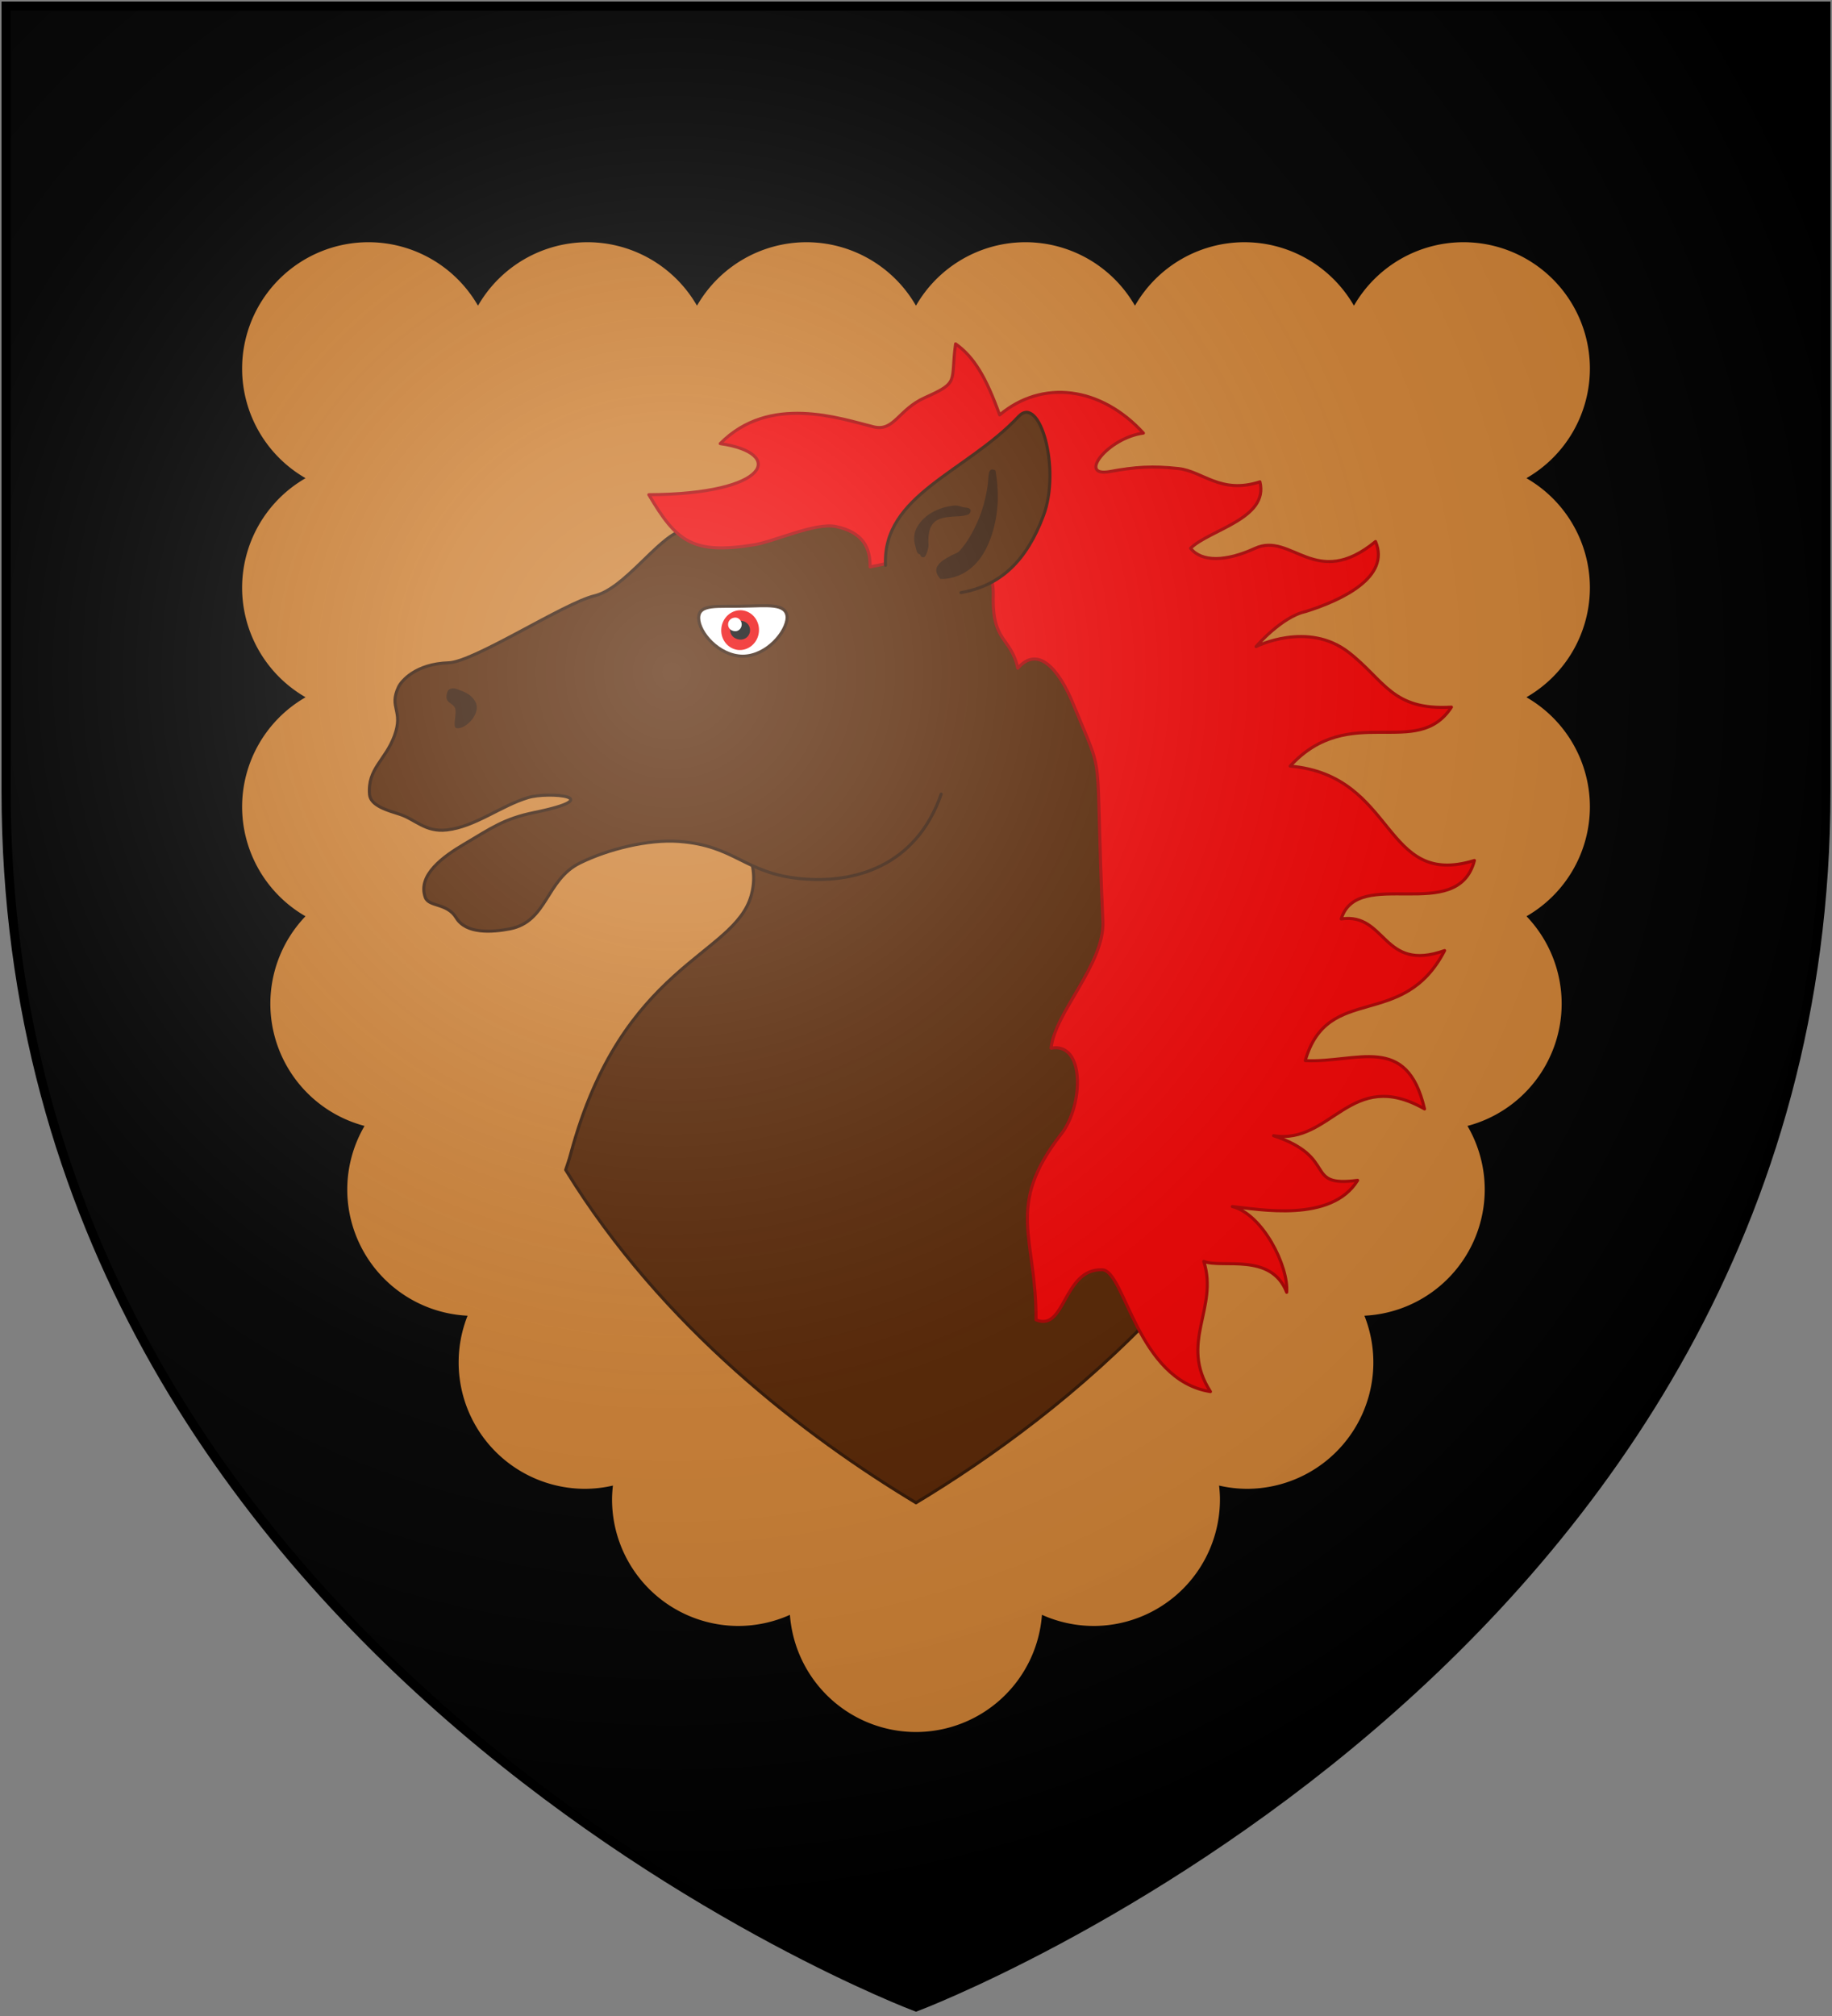 <?xml version="1.0" encoding="UTF-8"?>
<svg xmlns="http://www.w3.org/2000/svg" xmlns:xlink="http://www.w3.org/1999/xlink" width="600" height="660">
<rect width="100%" height="100%" fill="#808080" stroke="none"/>
<defs>
  <radialGradient id="rg" gradientUnits="userSpaceOnUse" cx="220" cy="220" r="405">
    <stop style="stop-color:#fff;stop-opacity:.3" offset="0"/>
    <stop style="stop-color:#fff;stop-opacity:.2" offset=".2"/>
    <stop style="stop-color:#666;stop-opacity:.1" offset=".6"/>
    <stop style="stop-color:#000;stop-opacity:.13" offset="1"/>
  </radialGradient>
  <path id="shield" d="m2,2v257c0,286 298,398 298,398c0,0 298-112 298-398V2z"/>
</defs>
<use id="background" xlink:href="#shield" style="fill:#000000;"/>
<path style="fill:#cd7f32;" d="m 120.7,79.293 a 41.407,41.407 0 0 0 -41.407,41.407 41.407,41.407 0 0 0 20.707,35.8 v 0.1 a 41.407,41.407 0 0 0 -20.707,35.82 41.407,41.407 0 0 0 20.707,35.8 v 0.1 a 41.407,41.407 0 0 0 -20.707,35.82 41.407,41.407 0 0 0 20.757,35.83 41.407,41.407 0 0 0 -11.507,28.62 41.407,41.407 0 0 0 30.847,40.02 41.407,41.407 0 0 0 -5.66,20.79 41.407,41.407 0 0 0 39.41,41.34 41.407,41.407 0 0 0 -2.93,15.26 41.407,41.407 0 0 0 41.41,41.41 41.407,41.407 0 0 0 9.12,-1.06 41.407,41.407 0 0 0 -0.28,3.86 41.407,41.407 0 0 0 40.71,42.09 41.407,41.407 0 0 0 17.54,-3.63 41.407,41.407 0 0 0 41.29,38.36 41.407,41.407 0 0 0 41.25,-38.37 41.407,41.407 0 0 0 17.58,3.64 41.407,41.407 0 0 0 40.71,-42.09 41.407,41.407 0 0 0 -0.28,-3.86 41.407,41.407 0 0 0 9.12,1.06 41.407,41.407 0 0 0 41.41,-41.41 41.407,41.407 0 0 0 -2.93,-15.26 41.407,41.407 0 0 0 39.41,-41.34 41.407,41.407 0 0 0 -5.66,-20.79 41.407,41.407 0 0 0 30.85,-40.02 41.407,41.407 0 0 0 -11.51,-28.62 41.407,41.407 0 0 0 20.76,-35.83 41.407,41.407 0 0 0 -20.71,-35.82 v -0.1 a 41.407,41.407 0 0 0 20.71,-35.8 41.407,41.407 0 0 0 -20.71,-35.82 v -0.1 a 41.407,41.407 0 0 0 20.71,-35.8 41.407,41.407 0 0 0 -41.41,-41.407 41.407,41.407 0 0 0 -35.82,20.707 h -0.1 a 41.407,41.407 0 0 0 -35.8,-20.707 41.407,41.407 0 0 0 -35.82,20.707 h -0.1 a 41.407,41.407 0 0 0 -35.8,-20.707 41.407,41.407 0 0 0 -35.82,20.707 h -0.1 a 41.407,41.407 0 0 0 -35.8,-20.707 41.407,41.407 0 0 0 -35.82,20.707 h -0.1 a 41.407,41.407 0 0 0 -35.8,-20.707 41.407,41.407 0 0 0 -35.82,20.707 h -0.1 a 41.407,41.407 0 0 0 -35.82,-20.707 z"/>
<g id="horse"  style="fill:#552200;stroke:#311300;stroke-width:1;stroke-linecap:round;stroke-linejoin:round;">
  <path id="neck" d="M 279.396 160.369 C 272.968 160.281 266.706 160.984 260.857 162.592 C 231.844 170.571 228.145 210.239 226.01 240.254 C 224.49 261.617 251.783 272.514 246.037 293.146 C 240.466 313.153 203.644 315.552 186.914 377.764 C 186.411 379.635 185.84 381.323 185.264 382.994 C 216.971 434.629 263.959 470.272 300 491.979 C 324.49 477.229 354.015 455.991 380.389 427.73 C 367.515 414.22 358.837 399.986 358.762 379.643 C 358.652 350.248 378.688 309.626 379.406 280.24 C 380.293 243.927 372.85 227.407 352.457 197.109 C 338.263 176.023 307.255 160.753 279.396 160.369 z " />
  <path id="head" d="m 308.249,259.978 c -8.292,23.78 -28.543,29.361 -45.996,27.692 -18.471,-1.766 -21.389,-10.852 -39.895,-12.203 -10.142,-0.741 -23.261,2.55 -32.385,7.04 -11.259,5.542 -10.673,19.228 -22.998,21.59 -5.777,1.107 -14.309,1.748 -17.558,-3.624 -2.991,-4.947 -8.985,-3.506 -10.134,-6.701 -2.623,-7.299 5.99,-13.427 12.672,-17.366 8.74,-5.152 12.997,-8.348 22.936,-10.383 24.726,-5.062 4.791,-6.934 -1.925,-4.911 -8.99,2.707 -17.315,9.547 -26.644,10.601 -7.043,0.795 -10.308,-3.498 -15.489,-5.163 -3.581,-1.151 -9.476,-2.691 -9.799,-6.438 -0.727,-8.43 5.179,-11.19 8.116,-19.125 3.136,-8.472 -1.869,-9.174 1.351,-16.039 0.951,-2.027 5.657,-7.629 16.41,-7.958 8.316,-0.254 37.851,-19.563 47.792,-21.929 9.871,-2.35 20.658,-18.934 28.369,-21.249 15.067,-4.523 18.006,2.071 31.669,0.275"/>
  <path id="nose" style="fill:#311300;stroke:none;" d="m 148.911,236.58 c 0.031,-1.461 0.472,-2.929 0.238,-4.38 -0.186,-1.158 -1.418,-1.718 -2.289,-2.471 -0.91,-0.786 -0.718,-2.388 -0.218,-3.44 0.488,-1.028 1.902,-1.089 2.932,-0.716 2.626,0.949 4.693,1.698 6.075,4.077 1.969,3.389 -2.118,8.045 -4.937,8.655 -1.749,0.378 -1.833,-0.202 -1.801,-1.725 z" />
  <path id="mane" style="fill:#ee0000;stroke:#aa0000;" d="m 286.065,139.732 c 6.792,1.683 8.077,-5.633 16.89,-9.57 11.458,-5.119 8.295,-4.957 10.011,-17.581 5.966,4.221 9.95,10.84 14.427,23.259 13.947,-11.715 33.13,-9.343 47.083,5.945 -11.757,1.608 -21.677,14.535 -11.007,12.595 8.433,-1.533 14.005,-1.899 22.484,-0.979 8.069,0.896 13.827,8.506 26.684,4.342 2.998,12.07 -16.473,15.637 -22.715,21.751 3.649,4.579 11.585,4.388 21.1,0.03 12.029,-5.51 19.871,13.91 39.478,-2.24 4.955,11.712 -11.093,19.226 -22.875,22.918 -7.896,1.713 -16.253,11.481 -16.253,11.481 0,0 16.874,-8.523 30.302,1.865 11.806,9.133 14.201,19.119 33.689,17.953 -11.297,17.383 -33.438,-1.86 -52.825,19.309 35.021,3.104 30.046,40.243 60.351,30.895 -5.508,21.123 -38.259,1.708 -43.632,19.139 14.89,-2.132 13.437,17.689 33.874,10.348 -13.633,26.437 -38.235,10.406 -45.646,36.033 16.832,0.843 33.288,-9.198 39.064,15.823 -24.223,-13.811 -30.443,11.789 -49.443,8.766 21.557,7.199 9.529,16.95 27.533,14.614 -8.644,14.022 -32.409,9.428 -41.06,8.576 9.856,2.429 18.494,19.45 17.824,28.07 -5.106,-13.164 -21.138,-7.728 -27.16,-10.124 4.957,15.324 -8.201,26.511 2.197,42.642 -24.109,-3.769 -27.958,-39.647 -35.453,-39.894 -12.872,-0.424 -11.985,20.423 -21.672,16.402 0.181,-27.033 -10.396,-36.962 8.288,-60.887 7.251,-9.285 7.834,-30.136 -3.342,-28.049 1.041,-11.51 17.592,-27.586 16.95,-41.584 -2.76,-60.192 1.083,-44.732 -9.727,-71.125 -4.672,-11.407 -11.562,-19.305 -18.141,-11.691 -2.294,-10.395 -8.448,-8.279 -8.038,-23.955 0.357,-13.652 -13.135,-24.919 -25.317,-16.426 -4.283,2.986 -1.581,4.77 -15.016,7.203 0.102,-6.457 -2.517,-11.353 -11.152,-13.199 -6.699,-1.432 -20.206,4.878 -26.701,5.946 -20.248,3.329 -25.573,-1.018 -34.624,-16.38 39.871,-0.165 44.646,-13.688 23.378,-16.719 16.126,-16.32 39.162,-8.235 50.191,-5.503 z" />
  <g id="ear">
    <path d="m 290.016,185.064 c -1.062,-23.075 26.478,-30.47 43.621,-48.749 6.935,-7.289 13.803,17.233 8.118,32.443 -5.506,14.729 -13.962,22.985 -27.008,25.248" />
    <path style="fill:#311300;stroke:none;" d="m 301.165,181.445 c -1.013,-0.171 -1.083,-1.746 -1.389,-2.734 -0.294,-0.95 -0.448,-1.956 -0.375,-2.947 0.108,-1.479 0.653,-2.907 1.526,-4.114 0.488,-0.675 1.015,-1.325 1.62,-1.892 1.035,-0.971 2.228,-1.786 3.501,-2.413 1.207,-0.595 2.479,-1.063 3.787,-1.391 0.955,-0.239 1.938,-0.392 2.919,-0.46 0.876,-0.06 1.711,0.281 2.544,0.512 0.843,0.233 2.014,0.082 2.496,0.812 0.347,0.526 -0.237,1.492 -0.835,1.695 -1.946,0.658 -4.084,0.457 -6.121,0.721 -1.374,0.178 -2.792,0.372 -4.005,1.098 -0.649,0.389 -1.204,0.914 -1.617,1.551 -0.944,1.454 -1.119,3.241 -1.176,4.93 -0.026,0.763 0.166,1.549 0.015,2.29 -0.227,1.11 -0.509,2.277 -1.195,3.178 -0.224,0.294 -0.742,0.155 -1.07,0.015 -0.323,-0.139 -0.278,-0.791 -0.625,-0.849 z m 6.473,7.609 c -0.866,-0.935 -1.371,-2.393 -0.698,-3.583 0.985,-1.741 2.882,-2.628 4.548,-3.58 0.896,-0.512 2.025,-0.742 2.721,-1.494 2.572,-2.778 4.408,-6.185 5.962,-9.638 1.685,-3.744 2.683,-7.757 3.304,-11.807 0.219,-1.428 0.125,-2.904 0.474,-4.305 0.107,-0.43 0.605,-1.048 1.054,-0.946 0.434,0.099 0.999,0.034 1.096,0.66 0.478,3.074 0.782,6.178 0.689,9.278 -0.136,4.53 -0.973,9.054 -2.628,13.287 -1.153,2.947 -2.731,5.793 -4.996,8.02 -1.507,1.481 -3.268,2.713 -5.245,3.487 -1.872,0.734 -3.883,1.2 -5.887,1.088 -0.204,-0.011 -0.256,-0.318 -0.395,-0.468 z" />
  </g>
  <g id="eye">
    <path style="fill:#ffffff;" d="m 228.82,202.368 c 0.056,4.661 6.534,12.37 14.455,12.465 7.938,-0.076 14.417,-8.055 14.532,-12.699 -0.21,-4.848 -6.696,-3.766 -14.634,-3.69 -7.955,0.247 -14.392,-0.907 -14.353,3.924 z"/>
    <path style="fill:#ee0000;stroke:none;" d="m 236.25,205.689 a 6.228,6.501 5.652 0 0 5.504,7.096 6.228,6.501 5.652 0 0 6.789,-5.88 6.228,6.501 5.652 0 0 -5.504,-7.096 6.228,6.501 5.652 0 0 -6.789,5.88 z" />
    <path style="fill:#000000;stroke:none;" d="m 242.871,203.241 c 1.537,0.152 2.955,1.499 2.769,3.377 -0.186,1.878 -1.841,2.921 -3.377,2.769 -1.878,-0.186 -3.296,-1.533 -3.11,-3.411 0.186,-1.878 1.841,-2.921 3.719,-2.735 z" />
    <path style="fill:#ffffff;stroke:none;" d="m 241.078,202.202 c 1.024,0.102 1.947,1.227 1.829,2.422 -0.135,1.366 -1.244,2.118 -2.268,2.017 -1.366,-0.135 -2.306,-1.09 -2.171,-2.456 0.118,-1.195 1.244,-2.118 2.61,-1.983 z" />
  </g>
</g>
<use id="shine" xlink:href="#shield" style="fill:url(#rg);stroke:#000000;stroke-width:3;"/>
</svg>
